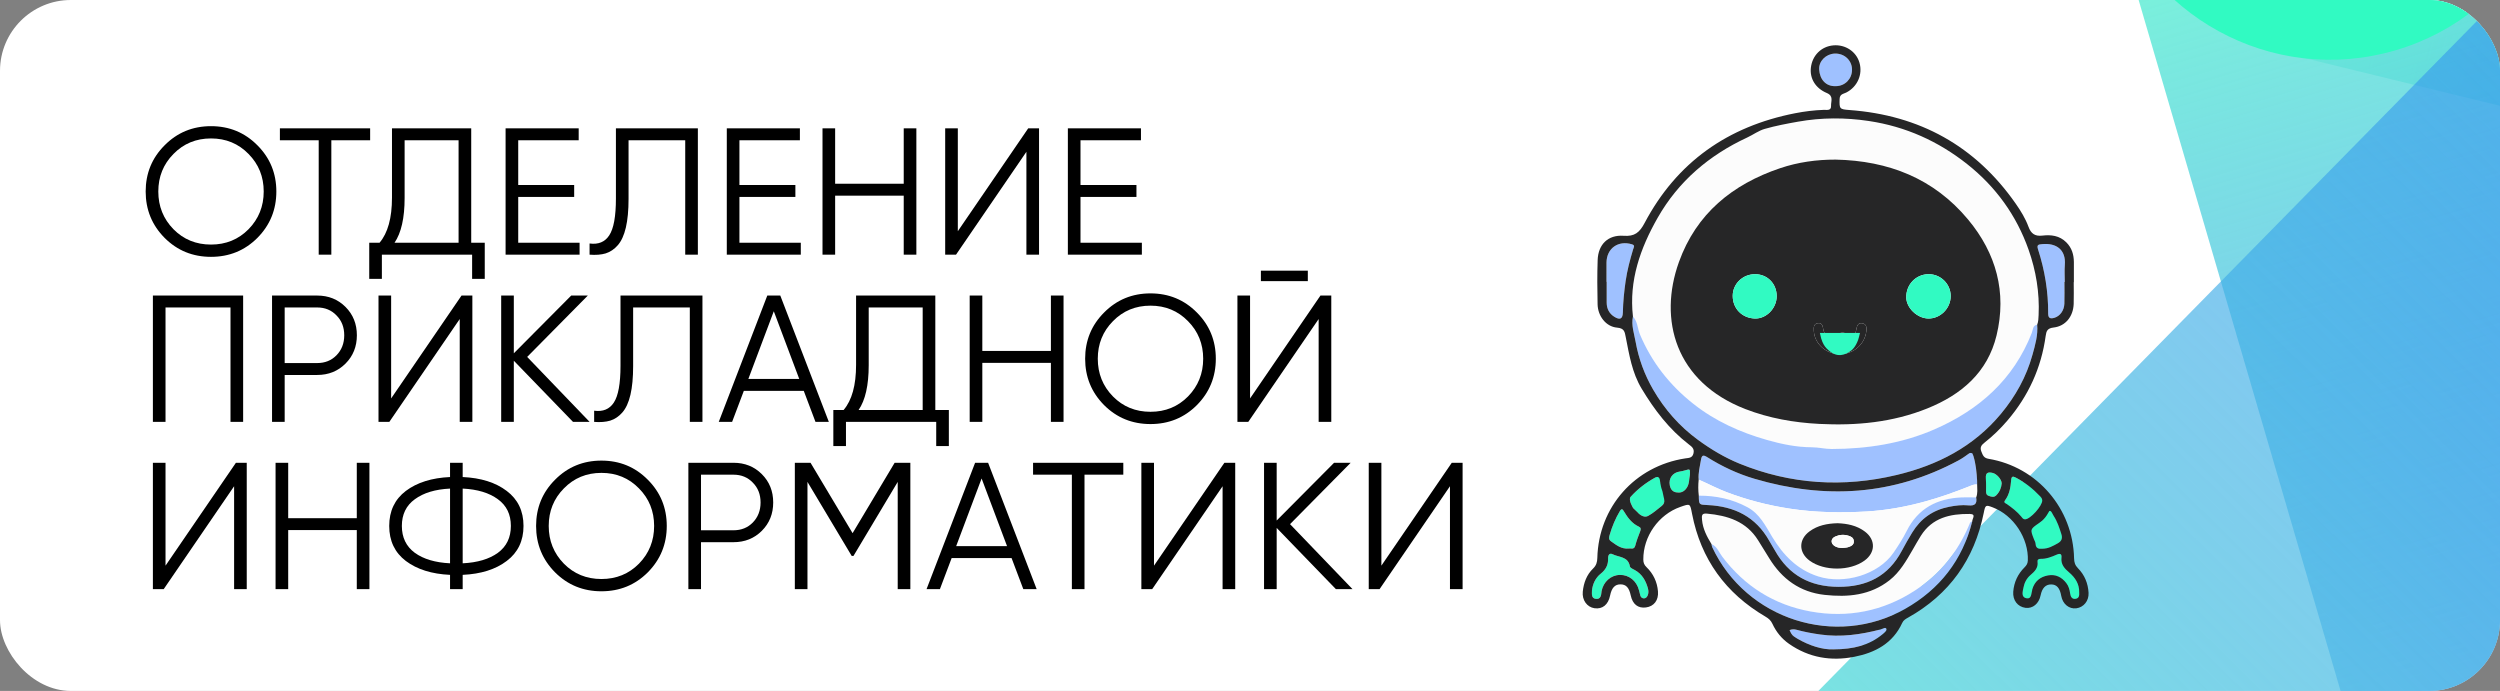 <svg width="1270" height="351" viewBox="0 0 1270 351" fill="none" xmlns="http://www.w3.org/2000/svg">
<rect x="0" y="0" width="1270" height="351" fill="#808080" stroke="none"/>
<g clip-path="url(#clip0_2060_493)">
<rect width="1270" height="351" rx="36" fill="white"/>
<path d="M130.756 120.848C124.338 127.267 116.483 130.476 107.192 130.476C97.9 130.476 90.046 127.267 83.627 120.848C77.209 114.369 74 106.514 74 97.284C74 88.054 77.209 80.23 83.627 73.811C90.046 67.332 97.9 64.092 107.192 64.092C116.483 64.092 124.338 67.332 130.756 73.811C137.174 80.23 140.384 88.054 140.384 97.284C140.384 106.514 137.174 114.369 130.756 120.848ZM88.12 116.447C93.255 121.643 99.612 124.241 107.192 124.241C114.771 124.241 121.129 121.643 126.263 116.447C131.398 111.19 133.965 104.803 133.965 97.284C133.965 89.765 131.398 83.408 126.263 78.212C121.129 72.956 114.771 70.327 107.192 70.327C99.612 70.327 93.255 72.956 88.12 78.212C82.986 83.408 80.418 89.765 80.418 97.284C80.418 104.803 82.986 111.19 88.12 116.447Z" fill="black"/>
<path d="M188.032 65.192V71.244H168.319V129.375H161.901V71.244H142.187V65.192H188.032Z" fill="black"/>
<path d="M239.379 123.324H246.255V141.662H239.837V129.375H193.992V141.662H187.574V123.324H192.8C197.018 118.373 199.127 110.732 199.127 100.401V65.192H239.379V123.324ZM200.41 123.324H232.96V71.244H205.545V100.585C205.545 110.732 203.833 118.311 200.41 123.324Z" fill="black"/>
<path d="M263.257 123.324H294.432V129.375H256.839V65.192H293.974V71.244H263.257V93.983H291.681V100.035H263.257V123.324Z" fill="black"/>
<path d="M299.5 129.375V123.691C303.962 124.302 307.294 122.927 309.494 119.565C311.756 116.141 312.887 109.907 312.887 100.86V65.192H354.514V129.375H348.096V71.244H319.305V101.043C319.305 106.85 318.847 111.71 317.93 115.622C317.013 119.534 315.637 122.529 313.804 124.608C312.031 126.625 309.983 128 307.66 128.734C305.399 129.406 302.679 129.62 299.5 129.375Z" fill="black"/>
<path d="M375.631 123.324H406.806V129.375H369.213V65.192H406.347V71.244H375.631V93.983H404.055V100.035H375.631V123.324Z" fill="black"/>
<path d="M459.094 65.192H465.513V129.375H459.094V99.393H424.252V129.375H417.834V65.192H424.252V93.341H459.094V65.192Z" fill="black"/>
<path d="M521.415 129.375V77.112L485.656 129.375H480.154V65.192H486.573V117.456L522.332 65.192H527.833V129.375H521.415Z" fill="black"/>
<path d="M548.893 123.324H580.068V129.375H542.475V65.192H579.609V71.244H548.893V93.983H577.317V100.035H548.893V123.324Z" fill="black"/>
<path d="M123.513 150.14V214.323H117.094V156.192H84.086V214.323H77.668V150.14H123.513Z" fill="black"/>
<path d="M161.12 150.14C166.866 150.14 171.664 152.066 175.515 155.917C179.366 159.768 181.292 164.566 181.292 170.312C181.292 176.058 179.366 180.857 175.515 184.708C171.664 188.559 166.866 190.484 161.12 190.484H144.616V214.323H138.197V150.14H161.12ZM161.12 184.433C165.093 184.433 168.363 183.118 170.931 180.49C173.559 177.8 174.873 174.408 174.873 170.312C174.873 166.217 173.559 162.855 170.931 160.226C168.363 157.537 165.093 156.192 161.12 156.192H144.616V184.433H161.12Z" fill="black"/>
<path d="M233.541 214.323V162.06L197.781 214.323H192.28V150.14H198.698V202.404L234.457 150.14H239.959V214.323H233.541Z" fill="black"/>
<path d="M299.529 214.323H291.093L261.019 183.241V214.323H254.601V150.14H261.019V179.481L290.176 150.14H298.612L267.804 181.315L299.529 214.323Z" fill="black"/>
<path d="M301.828 214.323V208.639C306.29 209.25 309.622 207.875 311.822 204.513C314.084 201.09 315.215 194.855 315.215 185.808V150.14H356.842V214.323H350.424V156.192H321.633V185.991C321.633 191.798 321.175 196.658 320.258 200.57C319.341 204.482 317.965 207.477 316.132 209.556C314.359 211.573 312.311 212.948 309.988 213.682C307.727 214.354 305.007 214.568 301.828 214.323Z" fill="black"/>
<path d="M414.269 214.323L408.309 198.553H377.868L371.908 214.323H365.123L389.787 150.14H396.389L421.054 214.323H414.269ZM380.16 192.501H406.017L393.088 158.118L380.16 192.501Z" fill="black"/>
<path d="M475.14 208.272H482.017V226.61H475.598V214.323H429.753V226.61H423.335V208.272H428.561C432.779 203.321 434.888 195.68 434.888 185.349V150.14H475.14V208.272ZM436.172 208.272H468.722V156.192H441.306V185.533C441.306 195.68 439.595 203.26 436.172 208.272Z" fill="black"/>
<path d="M533.861 150.14H540.279V214.323H533.861V184.341H499.019V214.323H492.6V150.14H499.019V178.289H533.861V150.14Z" fill="black"/>
<path d="M608.01 205.796C601.591 212.215 593.736 215.424 584.445 215.424C575.154 215.424 567.299 212.215 560.881 205.796C554.463 199.317 551.253 191.462 551.253 182.232C551.253 173.002 554.463 165.178 560.881 158.759C567.299 152.28 575.154 149.04 584.445 149.04C593.736 149.04 601.591 152.28 608.01 158.759C614.428 165.178 617.637 173.002 617.637 182.232C617.637 191.462 614.428 199.317 608.01 205.796ZM565.374 201.395C570.508 206.591 576.865 209.189 584.445 209.189C592.025 209.189 598.382 206.591 603.517 201.395C608.651 196.138 611.219 189.751 611.219 182.232C611.219 174.713 608.651 168.356 603.517 163.16C598.382 157.904 592.025 155.275 584.445 155.275C576.865 155.275 570.508 157.904 565.374 163.16C560.239 168.356 557.672 174.713 557.672 182.232C557.672 189.751 560.239 196.138 565.374 201.395Z" fill="black"/>
<path d="M640.533 142.805V137.487H664.372V142.805H640.533ZM669.874 214.323V162.06L634.115 214.323H628.613V150.14H635.032V202.404L670.791 150.14H676.292V214.323H669.874Z" fill="black"/>
<path d="M118.928 299.272V247.008L83.169 299.272H77.668V235.089H84.086V287.352L119.845 235.089H125.346V299.272H118.928Z" fill="black"/>
<path d="M181.249 235.089H187.667V299.272H181.249V269.289H146.406V299.272H139.988V235.089H146.406V263.237H181.249V235.089Z" fill="black"/>
<path d="M257.414 249.392C263.099 253.671 265.941 259.6 265.941 267.18C265.941 274.76 263.099 280.689 257.414 284.968C251.791 289.247 244.333 291.6 235.042 292.028V299.272H228.624V292.028C219.332 291.6 211.844 289.247 206.16 284.968C200.536 280.689 197.724 274.76 197.724 267.18C197.724 259.6 200.536 253.671 206.16 249.392C211.844 245.113 219.332 242.76 228.624 242.332V235.089H235.042V242.332C244.333 242.76 251.791 245.113 257.414 249.392ZM210.744 253.61C206.343 256.788 204.142 261.312 204.142 267.18C204.142 273.048 206.343 277.602 210.744 280.842C215.145 284.02 221.105 285.793 228.624 286.16V248.2C221.105 248.567 215.145 250.37 210.744 253.61ZM235.042 286.16C242.561 285.793 248.52 284.02 252.921 280.842C257.323 277.602 259.523 273.048 259.523 267.18C259.523 261.312 257.323 256.788 252.921 253.61C248.52 250.37 242.561 248.567 235.042 248.2V286.16Z" fill="black"/>
<path d="M329.089 290.744C322.671 297.163 314.816 300.372 305.525 300.372C296.234 300.372 288.379 297.163 281.961 290.744C275.542 284.265 272.333 276.41 272.333 267.18C272.333 257.95 275.542 250.126 281.961 243.707C288.379 237.228 296.234 233.988 305.525 233.988C314.816 233.988 322.671 237.228 329.089 243.707C335.508 250.126 338.717 257.95 338.717 267.18C338.717 276.41 335.508 284.265 329.089 290.744ZM286.454 286.343C291.588 291.539 297.945 294.137 305.525 294.137C313.105 294.137 319.462 291.539 324.597 286.343C329.731 281.086 332.298 274.699 332.298 267.18C332.298 259.661 329.731 253.304 324.597 248.109C319.462 242.852 313.105 240.223 305.525 240.223C297.945 240.223 291.588 242.852 286.454 248.109C281.319 253.304 278.752 259.661 278.752 267.18C278.752 274.699 281.319 281.086 286.454 286.343Z" fill="black"/>
<path d="M372.616 235.089C378.361 235.089 383.16 237.014 387.011 240.865C390.862 244.716 392.787 249.514 392.787 255.26C392.787 261.006 390.862 265.805 387.011 269.656C383.16 273.507 378.361 275.432 372.616 275.432H356.111V299.272H349.693V235.089H372.616ZM372.616 269.381C376.589 269.381 379.859 268.066 382.426 265.438C385.055 262.748 386.369 259.356 386.369 255.26C386.369 251.165 385.055 247.803 382.426 245.174C379.859 242.485 376.589 241.14 372.616 241.14H356.111V269.381H372.616Z" fill="black"/>
<path d="M462.457 235.089V299.272H456.039V244.808L433.575 282.401H432.658L410.194 244.808V299.272H403.776V235.089H411.753L433.117 270.848L454.48 235.089H462.457Z" fill="black"/>
<path d="M519.837 299.272L513.878 283.501H483.436L477.477 299.272H470.692L495.356 235.089H501.958L526.622 299.272H519.837ZM485.729 277.449H511.585L498.657 243.066L485.729 277.449Z" fill="black"/>
<path d="M570.641 235.089V241.14H550.927V299.272H544.509V241.14H524.796V235.089H570.641Z" fill="black"/>
<path d="M621.074 299.272V247.008L585.315 299.272H579.813V235.089H586.232V287.352L621.991 235.089H627.492V299.272H621.074Z" fill="black"/>
<path d="M687.062 299.272H678.627L648.552 268.189V299.272H642.134V235.089H648.552V264.429L677.71 235.089H686.145L655.337 266.263L687.062 299.272Z" fill="black"/>
<path d="M736.582 299.272V247.008L700.823 299.272H695.321V235.089H701.74V287.352L737.499 235.089H743V299.272H736.582Z" fill="black"/>
<rect x="1956.12" y="221.183" width="942.868" height="235.89" rx="117.945" transform="rotate(-166.286 1956.12 221.183)" fill="url(#paint0_linear_2060_493)"/>
<circle cx="1182.68" cy="-88.966" r="117.945" transform="rotate(-166.286 1182.68 -88.966)" fill="white"/>
<rect x="1301.9" y="737.281" width="942.868" height="235.89" rx="117.945" transform="rotate(-106.291 1301.9 737.281)" fill="url(#paint1_linear_2060_493)"/>
<circle cx="1183.7" cy="-87.606" r="117.945" transform="rotate(-106.291 1183.7 -87.606)" fill="#31FAC2"/>
<rect x="1234.48" y="668.043" width="1087.22" height="235.89" rx="117.945" transform="rotate(-71.945 1234.48 668.043)" fill="url(#paint2_linear_2060_493)"/>
<rect x="697.118" y="581.541" width="1361.64" height="235.89" rx="117.945" transform="rotate(-45.492 697.118 581.541)" fill="url(#paint3_linear_2060_493)"/>
<path d="M1037.28 278.768C1035.85 278.883 1034.18 278.75 1034.06 276.196C1034.02 275.423 1033.54 274.668 1033.25 273.912C1031.26 268.815 1031.29 268.857 1035.95 265.635C1037.07 264.863 1038.36 264.17 1038.44 262.361C1038.5 260.928 1040.03 259.511 1041.14 259.258C1042.44 258.959 1042.64 261.139 1043.25 262.063C1045.14 264.901 1046.16 268.137 1047.19 271.355C1047.85 273.438 1047.33 274.931 1045.29 276.048C1042.89 277.352 1040.6 278.785 1037.28 278.768Z" fill="#31FAC2"/>
<path d="M862.938 243.667C862.629 240.221 863.553 236.922 864.108 233.574C864.473 231.364 865.144 230.886 867.228 232.2C874.739 236.946 882.77 240.706 891.278 243.214C927.028 253.757 961.71 251.761 994.926 233.894C996.827 232.871 998.601 231.596 1000.35 230.321C1001.06 229.801 1001.31 229.091 1002.59 229.636C1004.73 230.539 1002.24 230.827 1002.5 231.666C1003.75 235.696 1004.13 239.908 1004.38 244.12C1004.42 244.795 1004.39 245.469 1004.4 246.147C1002.82 245.908 1001.44 246.65 1000.09 247.187C992.769 250.093 985.392 252.71 977.765 254.8C968.047 257.46 958.172 259.258 948.219 259.831C935.21 260.579 922.131 260.379 909.157 258.387C898.14 256.694 887.428 253.943 877.008 249.97C872.188 248.132 867.663 245.687 862.938 243.667Z" fill="#9FC1FF"/>
<path d="M829.539 160.788C827.449 142.516 833.281 126.107 842.07 110.666C852.648 92.082 868.268 78.809 887.618 69.84C890.611 68.453 893.369 66.369 896.482 65.481C902.054 63.893 907.784 62.811 913.499 61.799C925.416 59.688 937.346 59.67 949.351 61.469C968.083 64.279 984.703 71.766 999.445 83.475C1013.88 94.938 1024.33 109.388 1030.49 126.778C1034.29 137.521 1036.15 148.654 1035.61 160.107C1035.53 161.74 1035.51 163.388 1034.88 164.944C1032.55 165.355 1032.73 167.628 1032.17 169.069C1022.91 192.789 1005.35 208.272 982.613 218.154C966.112 225.328 948.543 228.029 930.552 228.093C927.116 228.103 923.828 227.214 920.406 227.211C912.618 227.204 904.962 225.591 897.581 223.487C884.084 219.64 871.384 213.991 860.184 205.12C848.159 195.596 839.095 184.07 833.115 169.936C831.837 166.908 831.953 163.339 829.539 160.788ZM932.512 81.079C922.858 81.054 913.429 82.365 904.313 85.439C880.051 93.624 861.73 108.527 852.894 133.115C842.404 162.302 850.997 194.026 886.687 207.818C898.779 212.491 911.318 214.68 924.165 215.344C942.999 216.317 961.513 214.578 979.153 207.453C996.43 200.476 1009.71 189.171 1014.25 170.379C1019.54 148.496 1014.06 128.678 999.817 111.555C982.406 90.614 959.286 81.63 932.512 81.079Z" fill="#FCFCFC"/>
<path d="M829.539 160.789C831.952 163.339 831.836 166.909 833.115 169.933C839.094 184.067 848.158 195.593 860.184 205.117C871.384 213.988 884.083 219.637 897.581 223.484C904.962 225.588 912.617 227.201 920.406 227.208C923.828 227.212 927.116 228.1 930.552 228.09C948.542 228.027 966.112 225.325 982.613 218.151C1005.35 208.269 1022.91 192.786 1032.17 169.066C1032.73 167.625 1032.55 165.352 1034.88 164.941C1035.35 170.211 1033.89 175.2 1032.51 180.171C1029.41 191.367 1023.9 201.278 1016.48 210.208C1002.56 226.959 984.232 236.342 963.526 241.282C936.419 247.749 909.705 246.126 883.75 235.559C876.154 232.467 869.163 228.287 862.53 223.424C853.112 216.525 845.604 207.939 839.797 197.93C835.416 190.376 832.405 182.194 830.863 173.545C830.115 169.329 828.597 165.184 829.539 160.789Z" fill="#9FC1FF"/>
<path d="M869.434 276.396C867.101 272.581 865.042 268.713 864.628 264.086C864.431 261.905 864.456 260.675 867.083 260.918C877.633 261.891 887.126 264.852 893.14 274.506C895.013 277.51 896.885 280.514 898.73 283.532C905.222 294.148 914.377 300.83 926.923 302.207C938.72 303.5 950.095 302.464 959.886 294.763C965.149 290.625 968.37 284.902 971.655 279.242C973.022 276.888 974.332 274.499 975.783 272.202C981.58 263.011 990.644 260.981 1000.6 261.093C1004.16 261.132 1001.82 263.493 1001.9 264.887C1000.89 264.982 1000.73 265.748 1000.4 266.539C994.575 280.451 985.413 291.78 972.839 299.969C956.665 310.505 938.663 314.068 919.745 310.635C901.294 307.287 886.255 297.841 874.865 282.72C873.214 280.528 872.276 277.598 869.434 276.396Z" fill="#FCFCFC"/>
<path d="M862.938 243.668C867.663 245.688 872.188 248.133 877.004 249.97C887.424 253.94 898.136 256.694 909.153 258.388C922.127 260.38 935.203 260.58 948.216 259.832C958.165 259.259 968.04 257.464 977.761 254.801C985.388 252.714 992.766 250.093 1000.08 247.188C1001.44 246.65 1002.82 245.909 1004.39 246.148C1004.43 248.344 1004.75 250.564 1003.9 252.693C1001.45 252.682 998.984 252.566 996.535 252.675C984.102 253.227 974.374 258.184 968.595 269.735C966.674 273.579 964.309 277.26 961.906 280.759C954.227 291.956 936.815 297.004 923.726 292.844C912.958 289.419 905.907 282.031 900.261 272.711C896.85 267.079 893.934 261.009 887.649 257.636C879.906 253.483 871.668 251.78 862.984 251.79C862.65 249.085 862.65 246.376 862.938 243.668ZM933.467 265.793C928.205 265.937 923.437 266.879 919.313 269.876C913.576 274.046 913.625 280.717 919.369 284.873C926.715 290.189 939.766 290.153 947.151 284.796C952.769 280.721 952.909 274.235 947.418 270.069C943.22 266.89 938.312 265.983 933.467 265.793Z" fill="#FCFCFC"/>
<path d="M869.434 276.395C872.273 277.6 873.214 280.53 874.858 282.711C886.251 297.832 901.291 307.279 919.738 310.627C938.66 314.059 956.658 310.497 972.832 299.961C985.409 291.772 994.572 280.442 1000.39 266.53C1000.72 265.739 1000.88 264.974 1001.9 264.879C996.946 284.556 985.381 299.328 967.91 309.257C932.516 329.373 887.063 314.74 869.785 277.944C869.571 277.477 869.55 276.915 869.434 276.395Z" fill="#9FC1FF"/>
<path d="M862.984 251.79C871.669 251.779 879.907 253.48 887.65 257.636C893.935 261.008 896.851 267.079 900.262 272.711C905.908 282.031 912.955 289.419 923.726 292.844C936.816 297.007 954.224 291.959 961.907 280.759C964.307 277.26 966.671 273.578 968.596 269.735C974.375 258.184 984.103 253.227 996.536 252.675C998.988 252.566 1001.45 252.682 1003.9 252.693C1004.45 255.848 1003.32 257.067 999.975 256.733C996.736 256.41 993.476 256.796 990.223 257.439C981.967 259.066 975.728 263.436 971.393 270.568C969.555 273.592 967.788 276.666 966.137 279.793C959.293 292.742 948.371 298.156 933.971 298.114C919.549 298.068 908.764 292.282 901.689 279.674C900.758 278.012 899.718 276.41 898.787 274.748C891.94 262.512 881.063 257.186 867.492 256.575C863.058 256.378 863.055 256.483 862.984 251.79Z" fill="#9FC1FF"/>
<path d="M1048.73 143.223C1048.73 146.908 1048.82 150.593 1048.7 154.275C1048.59 157.732 1046.45 160.623 1043.62 161.449C1041.73 161.997 1040.45 161.783 1040.47 159.292C1040.55 148.166 1038.74 137.314 1035.34 126.739C1034.56 124.315 1035.45 124.199 1037.52 124.009C1044.57 123.37 1049.59 126.827 1048.93 134.626C1048.7 137.472 1048.9 140.356 1048.9 143.223C1048.84 143.223 1048.78 143.223 1048.73 143.223Z" fill="#9FC1FF"/>
<path d="M816.095 143.17C816.095 139.899 816.06 136.632 816.102 133.362C816.197 126.149 822.057 121.986 829.03 124.101C830.805 124.638 829.909 125.717 829.635 126.63C828.033 131.963 826.61 137.328 825.812 142.861C825.054 148.12 824.53 153.386 824.418 158.695C824.347 161.976 822.977 162.728 820.121 160.954C817.49 159.32 816.229 156.864 816.197 153.794C816.162 150.253 816.19 146.711 816.19 143.17C816.158 143.17 816.127 143.17 816.095 143.17Z" fill="#9FC1FF"/>
<path d="M931.3 329.879C925.886 330.104 919.218 328.045 912.979 324.392C912.392 324.047 911.823 323.671 911.268 323.282C910.147 322.495 909.645 321.279 909.1 320.095C910.256 319.607 911.496 319.61 912.635 319.926C916.576 321.019 920.567 321.75 924.618 322.326C935.069 323.816 945.24 322.386 955.326 319.754C956.345 319.487 957.813 318.426 958.274 319.407C958.688 320.292 957.311 321.409 956.334 322.217C949.6 327.768 941.741 329.837 931.3 329.879Z" fill="#9FC1FF"/>
<path d="M1056.23 300.97C1056.32 302.41 1056.23 303.861 1054.51 304.181C1052.5 304.553 1051.85 303 1051.63 301.497C1051.34 299.572 1050.89 297.776 1049.69 296.217C1047.34 293.178 1044.28 291.621 1040.46 292.292C1036.41 293.002 1033.55 295.317 1032.39 299.421C1032.36 299.551 1032.37 299.695 1032.33 299.825C1031.84 301.549 1032.03 304.409 1029.49 303.924C1026.52 303.359 1027.56 300.432 1027.91 298.458C1028.36 296.037 1029.53 293.792 1031.44 292.152C1033.56 290.325 1035.5 288.526 1035.06 285.35C1034.92 284.37 1035.57 283.861 1036.55 283.889C1039.49 283.98 1042.15 282.905 1044.75 281.771C1046.49 281.019 1047.48 281.286 1047.24 283.292C1046.83 286.724 1048.8 288.811 1051.11 290.785C1054.25 293.462 1056.35 296.67 1056.23 300.97Z" fill="#31FAC2"/>
<path d="M808.713 299.984C809.079 296.734 810.435 293.597 813.21 291.394C815.768 289.364 817.015 286.936 816.906 283.736C816.85 282.099 817.524 280.704 819.221 281.561C822.39 283.159 827.112 282.636 827.979 287.72C828.12 288.535 829.529 289.072 830.505 289.606C834.194 291.637 836.102 295.055 837.163 298.986C837.482 300.167 837.514 301.442 836.959 302.594C836.6 303.339 836.014 303.996 835.1 303.975C834.212 303.957 833.562 303.427 833.291 302.577C833.007 301.67 832.817 300.732 832.585 299.808C831.387 295.069 827.484 291.953 822.868 292.055C818.297 292.153 814.489 295.554 813.586 300.346C813.561 300.479 813.558 300.616 813.547 300.753C813.393 302.633 813.02 304.565 810.582 304.2C808.404 303.876 808.682 301.906 808.713 299.984Z" fill="#31FAC2"/>
<path d="M1028.77 263.829C1027.79 263.872 1027.34 263.102 1026.84 262.498C1024.75 259.947 1022.16 257.966 1019.49 256.083C1018.79 255.595 1017.59 255.468 1018.63 254.052C1020.8 251.098 1021.39 247.56 1021.65 244.026C1021.81 241.918 1022.45 241.795 1024.13 242.684C1028.76 245.122 1032.78 248.319 1036.36 252.103C1036.91 252.689 1037.43 253.308 1037.45 254.217C1037.52 256.996 1031.41 263.773 1028.77 263.829Z" fill="#31FAC2"/>
<path d="M843.278 244.364C843.577 245.382 844.752 246.611 844.752 246.611L845.982 251.354C845.982 251.354 846.479 255.166 844.146 257.014C841.922 258.778 839.822 260.661 837.289 262.056C834.552 263.563 831.84 260.204 831.84 260.204L829.648 258.1C829.648 258.1 827.013 253.891 828.365 252.391C831.952 248.418 836.14 245.2 840.844 242.603C843.205 241.304 843.331 242.575 843.278 244.364Z" fill="#31FAC2"/>
<path d="M932.642 43.764C927.527 43.993 924.489 40.381 924.144 35.368C923.846 31.054 927.619 27.375 932.066 27.221C936.957 27.049 940.839 30.678 940.828 35.407C940.814 40.09 937.29 43.694 932.642 43.764Z" fill="#9FC1FF"/>
<path d="M827.477 278.662C823.514 279.003 821.002 276.793 818.336 274.935C817.015 274.015 817.419 272.722 817.749 271.601C818.979 267.428 820.623 263.426 822.875 259.674C823.816 258.104 824.297 258.669 824.976 259.804C826.876 262.983 829.033 265.924 832.546 267.543C833.597 268.028 833.692 268.745 833.245 269.855C832.283 272.244 831.38 274.675 830.734 277.159C830.133 279.449 828.383 278.388 827.477 278.662Z" fill="#31FAC2"/>
<path d="M858.49 241.155C857.949 243.365 858.388 246.084 856.418 248.424C854.942 250.173 853.333 250.426 851.475 250.107C849.584 249.783 848.615 248.431 848.246 246.523C847.564 242.992 849.725 240.003 853.365 239.532C854.289 239.413 855.205 239.181 856.098 238.917C858.582 238.186 858.578 238.169 858.49 241.155Z" fill="#31FAC2"/>
<path d="M1016.86 245.595C1016.66 247.798 1015.82 249.857 1014.12 251.581C1012.94 252.79 1011.78 252.39 1010.41 251.947C1009.06 251.504 1008.91 250.658 1008.92 249.484C1008.94 247.317 1008.99 245.142 1008.82 242.985C1008.59 240.094 1009.92 239.651 1012.38 240.276C1014.3 240.758 1016.86 243.522 1016.86 245.595Z" fill="#31FAC2"/>
<path d="M932.513 81.08C959.283 81.631 982.403 90.611 999.817 111.556C1014.06 128.682 1019.54 148.496 1014.25 170.38C1009.71 189.175 996.43 200.477 979.153 207.454C961.513 214.578 942.999 216.317 924.165 215.344C911.318 214.68 898.78 212.495 886.687 207.819C850.997 194.023 842.404 162.303 852.895 133.116C861.734 108.528 880.055 93.625 904.313 85.439C913.429 82.365 922.859 81.055 932.513 81.08ZM979.704 139.292C973.219 139.334 968.185 144.66 968.382 151.261C968.54 156.535 974.003 161.695 979.539 161.801C985.698 161.917 990.978 156.615 990.953 150.344C990.925 144.242 985.849 139.25 979.704 139.292ZM902.56 150.485C902.584 144.109 897.81 139.267 891.528 139.292C885.258 139.317 880.223 144.221 880.22 150.302C880.216 156.756 884.98 161.618 891.497 161.808C897.293 161.976 902.539 156.612 902.56 150.485ZM934.659 179.928C941.605 179.9 947.345 174.901 948.104 168.195C948.297 166.498 948.269 164.734 946.189 164.263C943.997 163.765 943.354 165.43 943.063 167.116C942.848 168.335 942.613 169.484 941.917 170.548C940.912 172.08 940.133 173.232 938.857 170.668C937.916 168.771 935.924 168.792 934.223 169.277C932.969 169.635 931.806 170.503 930.756 171.332C929.302 172.481 928.297 172.238 927.559 170.629C927.053 169.526 926.396 168.423 926.217 167.26C925.943 165.472 925.546 163.817 923.361 164.2C921.26 164.569 921.33 166.47 921.422 168.114C921.783 174.666 927.735 179.957 934.659 179.928Z" fill="#262627"/>
<path d="M934.659 179.928C941.605 179.9 947.345 174.901 948.104 168.195C948.297 166.498 948.269 164.734 946.189 164.263C943.997 163.765 943.354 165.43 943.063 167.116C942.848 168.335 942.613 169.484 941.917 170.548C940.912 172.08 940.133 173.232 938.857 170.668C937.916 168.771 935.924 168.792 934.223 169.277C932.969 169.635 931.806 170.503 930.756 171.332C929.302 172.481 928.297 172.238 927.559 170.629C927.053 169.526 926.396 168.423 926.217 167.26C925.943 165.472 925.546 163.817 923.361 164.2C921.26 164.569 921.33 166.47 921.422 168.114C921.783 174.666 927.735 179.957 934.659 179.928Z" fill="#262627"/>
<path d="M933.468 265.794C938.313 265.984 943.22 266.89 947.419 270.073C952.91 274.24 952.769 280.725 947.152 284.8C939.767 290.158 926.716 290.193 919.37 284.877C913.626 280.721 913.577 274.05 919.314 269.88C923.438 266.88 928.202 265.938 933.468 265.794ZM935.903 278.378C936.971 278.227 938.098 278.237 939.096 277.883C940.505 277.38 941.931 276.706 941.72 274.752C941.545 273.108 940.336 272.571 938.991 272.149C936.675 271.426 934.378 271.615 932.235 272.602C929.951 273.653 929.877 276.021 931.975 277.377C933.159 278.136 934.497 278.339 935.903 278.378Z" fill="#262627"/>
<path d="M979.704 139.292C985.848 139.25 990.928 144.242 990.953 150.344C990.978 156.619 985.697 161.92 979.539 161.801C974.002 161.695 968.539 156.535 968.381 151.261C968.181 144.66 973.219 139.334 979.704 139.292Z" fill="#31FAC2"/>
<path d="M902.559 150.485C902.538 156.612 897.293 161.98 891.496 161.808C884.98 161.614 880.212 156.756 880.219 150.302C880.223 144.221 885.261 139.316 891.528 139.292C897.81 139.264 902.58 144.108 902.559 150.485Z" fill="#31FAC2"/>
<path d="M924.5 169.147C931.333 169.147 938.005 169.147 944.877 169.147C944.506 170.555 944.267 171.747 943.947 172.62C942.654 176.154 941.092 177.71 939.485 178.746C935.584 181.265 931.71 181.041 927.899 176.995C926.892 175.925 925.928 174.487 925.165 171.949C924.944 171.212 924.774 170.309 924.5 169.147Z" fill="#31FAC2"/>
<path d="M935.903 278.377C934.498 278.338 933.159 278.134 931.975 277.372C929.878 276.019 929.952 273.652 932.235 272.598C934.378 271.61 936.679 271.424 938.991 272.144C940.336 272.566 941.545 273.103 941.721 274.748C941.928 276.701 940.502 277.375 939.096 277.878C938.099 278.236 936.971 278.222 935.903 278.377Z" fill="#FCFCFC"/>
<path d="M1053.45 143.347C1053.45 147.035 1053.56 150.724 1053.43 154.41C1053.2 160.737 1049.31 165.69 1043.23 166.382C1040.06 166.741 1039.54 168.174 1039.2 170.661C1036.98 186.895 1030.41 201.183 1019.78 213.62C1016.23 217.776 1012.32 221.573 1008.02 224.95C1006.47 226.162 1005.71 227.342 1006.55 229.432C1007.28 231.263 1007.74 232.668 1010.18 233.075C1034.91 237.207 1053.1 258.373 1053.63 283.643C1053.67 285.649 1054.12 287.164 1055.62 288.678C1058.98 292.085 1060.73 296.357 1060.99 301.16C1061.21 305.217 1058.53 308.53 1054.76 309.022C1051.09 309.5 1047.83 306.812 1047.11 302.723C1046.42 298.736 1044.82 296.912 1042.03 296.891C1039.17 296.87 1037.4 298.69 1036.63 302.435C1035.76 306.679 1032.63 309.261 1028.95 308.78C1024.95 308.253 1022.39 304.915 1022.73 300.566C1023.11 295.757 1025.05 291.618 1028.45 288.228C1029.47 287.206 1030.07 286.289 1030.14 284.768C1030.59 273.48 1022.93 261.774 1012.34 257.759C1008.69 256.371 1008.56 256.487 1007.73 260.611C1002.97 284.153 990.303 301.978 969.277 313.754C968.097 314.415 966.962 315.037 966.33 316.421C961.566 326.837 952.576 331.566 942.03 333.646C930.19 335.982 918.987 334.138 908.869 327.101C905.057 324.448 902.289 320.984 900.367 316.846C899.577 315.149 898.453 314.187 896.819 313.227C876.657 301.399 864.049 284.079 859.569 261.05C858.54 255.749 858.73 255.714 853.566 257.53C842.513 261.419 834.739 272.524 834.802 284.223C834.809 285.815 835.216 286.946 836.432 288.119C839.878 291.446 841.846 295.606 842.25 300.408C842.629 304.926 840.237 308.046 836.123 308.587C832.107 309.114 829.36 306.942 828.415 302.488C827.565 298.483 826.04 296.849 823.152 296.853C820.356 296.856 818.712 298.655 817.918 302.586C816.983 307.195 814.029 309.581 809.985 308.98C806.18 308.418 803.598 304.831 804.052 300.517C804.519 296.066 806.026 291.97 809.29 288.815C810.909 287.251 811.383 285.618 811.44 283.45C812.093 257.534 830.512 236.764 856.176 232.854C857.855 232.598 859.703 232.745 860.283 230.332C860.866 227.908 859.439 226.917 857.876 225.712C847.895 218.018 840.465 208.255 833.987 197.498C829.044 189.291 827.667 180.256 825.872 171.23C825.362 168.666 825.232 166.751 821.484 166.438C815.838 165.968 811.71 160.564 811.573 154.596C811.401 147.088 811.352 139.567 811.612 132.066C811.889 124.119 816.945 119.208 824.804 119.777C830.351 120.181 832.845 118.214 835.466 113.26C851.809 82.376 877.729 64.231 911.866 57.535C916.7 56.587 921.559 55.982 926.484 55.81C927.931 55.761 930.299 56.372 930.173 53.825C930.06 51.556 931.648 48.777 928.023 47.252C922.191 44.8 919.317 39.843 919.921 34.429C920.621 28.144 925.24 23.56 931.385 23.047C937.459 22.541 942.961 26.194 944.601 31.826C946.351 37.823 943.561 44.122 937.898 47.006C936.44 47.747 934.596 47.74 934.522 50.33C934.378 55.276 934.466 55.522 939.497 55.891C975.106 58.512 1003.46 74.078 1023.99 103.466C1026.56 107.147 1028.94 111.005 1030.49 115.249C1031.74 118.642 1033.72 120.139 1037.53 119.686C1041.92 119.162 1046.22 119.661 1049.67 123.097C1052.49 125.904 1053.49 129.305 1053.53 133.116C1053.55 136.531 1053.53 139.946 1053.53 143.357C1053.5 143.347 1053.48 143.347 1053.45 143.347ZM862.984 251.79C863.054 256.483 863.062 256.374 867.485 256.575C881.056 257.186 891.932 262.512 898.779 274.748C899.71 276.41 900.75 278.012 901.681 279.674C908.757 292.282 919.542 298.068 933.963 298.114C948.364 298.16 959.286 292.746 966.13 279.793C967.784 276.666 969.548 273.592 971.385 270.568C975.72 263.432 981.96 259.066 990.216 257.439C993.469 256.8 996.729 256.413 999.968 256.733C1003.31 257.063 1004.44 255.844 1003.9 252.693C1004.75 250.564 1004.42 248.344 1004.39 246.148C1004.38 245.473 1004.41 244.795 1004.37 244.121C1004.12 239.908 1003.74 235.696 1002.49 231.667C1002.23 230.824 1001.96 230.321 1001.96 230.321C1001.96 230.321 1001.05 229.801 1000.34 230.321C998.594 231.596 996.817 232.872 994.916 233.894C961.703 251.758 927.018 253.757 891.268 243.214C882.76 240.706 874.732 236.943 867.218 232.201C865.134 230.887 864.463 231.365 864.098 233.574C863.546 236.922 862.619 240.221 862.928 243.668C862.65 246.376 862.65 249.085 862.984 251.79ZM869.434 276.396C869.55 276.916 869.571 277.478 869.793 277.949C887.07 314.749 932.523 329.377 967.918 309.261C985.385 299.333 996.954 284.56 1001.9 264.883C1001.82 263.489 1004.16 261.128 1000.6 261.089C990.644 260.977 981.58 263.007 975.784 272.198C974.333 274.499 973.022 276.884 971.656 279.238C968.371 284.898 965.149 290.62 959.887 294.759C950.096 302.46 938.724 303.496 926.923 302.203C914.378 300.826 905.223 294.144 898.73 283.527C896.882 280.51 895.01 277.506 893.141 274.502C887.126 264.848 877.634 261.887 867.084 260.913C864.456 260.671 864.432 261.901 864.628 264.082C865.046 268.709 867.102 272.581 869.434 276.396ZM829.539 160.789C828.598 165.184 830.115 169.33 830.867 173.546C832.409 182.195 835.42 190.377 839.801 197.93C845.608 207.939 853.116 216.525 862.535 223.425C869.167 228.284 876.158 232.464 883.754 235.559C909.709 246.127 936.423 247.753 963.53 241.282C984.236 236.339 1002.56 226.959 1016.49 210.208C1023.91 201.282 1029.42 191.368 1032.51 180.171C1033.89 175.2 1035.35 170.215 1034.89 164.942C1035.51 163.386 1035.53 161.738 1035.61 160.104C1036.15 148.651 1034.29 137.522 1030.49 126.775C1024.33 109.389 1013.88 94.936 999.448 83.472C984.707 71.763 968.086 64.277 949.354 61.466C937.35 59.664 925.42 59.685 913.503 61.796C907.787 62.808 902.057 63.887 896.485 65.478C893.369 66.367 890.611 68.45 887.622 69.838C868.271 78.807 852.649 92.08 842.074 110.664C833.281 126.108 827.449 142.518 829.539 160.789ZM1048.73 143.224C1048.78 143.224 1048.84 143.224 1048.9 143.224C1048.9 140.357 1048.7 137.473 1048.93 134.627C1049.59 126.828 1044.57 123.371 1037.52 124.01C1035.45 124.197 1034.56 124.316 1035.34 126.74C1038.75 137.311 1040.55 148.167 1040.47 159.293C1040.45 161.787 1041.73 162.001 1043.62 161.45C1046.45 160.624 1048.59 157.733 1048.7 154.276C1048.82 150.598 1048.73 146.909 1048.73 143.224ZM816.095 143.171C816.126 143.171 816.158 143.171 816.189 143.171C816.189 146.712 816.165 150.253 816.196 153.795C816.225 156.865 817.489 159.321 820.121 160.954C822.98 162.729 824.35 161.977 824.417 158.696C824.53 153.387 825.053 148.121 825.812 142.862C826.609 137.329 828.036 131.964 829.634 126.631C829.908 125.718 830.804 124.639 829.03 124.102C822.056 121.987 816.193 126.153 816.102 133.362C816.059 136.63 816.095 139.9 816.095 143.171ZM931.3 329.88C941.742 329.841 949.6 327.768 956.335 322.214C957.312 321.41 958.689 320.289 958.274 319.404C957.818 318.423 956.346 319.488 955.327 319.751C945.241 322.383 935.07 323.812 924.619 322.323C920.568 321.747 916.577 321.016 912.635 319.923C911.497 319.607 910.257 319.604 909.101 320.092C909.649 321.273 910.148 322.492 911.269 323.278C911.824 323.668 912.393 324.048 912.98 324.389C919.219 328.046 925.887 330.101 931.3 329.88ZM1056.23 300.97C1056.35 296.674 1054.25 293.466 1051.12 290.789C1048.8 288.815 1046.83 286.728 1047.24 283.296C1047.48 281.286 1046.49 281.019 1044.76 281.774C1042.15 282.906 1039.49 283.981 1036.56 283.893C1035.57 283.861 1034.92 284.374 1035.06 285.354C1035.5 288.53 1033.56 290.329 1031.44 292.156C1029.54 293.8 1028.36 296.045 1027.92 298.462C1027.56 300.436 1026.53 303.363 1029.49 303.928C1032.03 304.413 1031.84 301.553 1032.34 299.828C1032.38 299.698 1032.36 299.554 1032.39 299.424C1033.56 295.321 1036.41 293.006 1040.46 292.296C1044.29 291.625 1047.35 293.182 1049.69 296.22C1050.9 297.78 1051.35 299.575 1051.63 301.501C1051.85 303.004 1052.5 304.557 1054.51 304.185C1056.23 303.858 1056.32 302.411 1056.23 300.97ZM808.713 299.983C808.682 301.905 808.404 303.876 810.589 304.202C813.028 304.568 813.4 302.635 813.555 300.756C813.565 300.619 813.569 300.482 813.593 300.348C814.493 295.56 818.304 292.156 822.875 292.057C827.491 291.959 831.394 295.072 832.592 299.811C832.824 300.735 833.014 301.673 833.298 302.579C833.565 303.429 834.219 303.96 835.108 303.977C836.021 303.995 836.608 303.341 836.966 302.597C837.521 301.444 837.486 300.169 837.17 298.989C836.109 295.058 834.201 291.636 830.512 289.609C829.536 289.071 828.127 288.537 827.986 287.722C827.119 282.642 822.394 283.162 819.228 281.564C817.531 280.706 816.857 282.101 816.913 283.738C817.022 286.939 815.771 289.366 813.217 291.397C810.435 293.6 809.079 296.733 808.713 299.983ZM1028.77 263.826C1031.41 263.773 1037.52 256.996 1037.46 254.217C1037.44 253.308 1036.92 252.686 1036.36 252.103C1032.78 248.319 1028.77 245.122 1024.14 242.684C1022.45 241.795 1021.81 241.918 1021.66 244.026C1021.39 247.56 1020.81 251.098 1018.64 254.052C1017.6 255.468 1018.8 255.591 1019.49 256.083C1022.17 257.966 1024.75 259.947 1026.85 262.498C1027.34 263.102 1027.79 263.872 1028.77 263.826ZM843.279 244.363C843.279 244.363 843.205 241.303 840.845 242.603C836.14 245.196 831.953 248.414 828.366 252.391C827.013 253.891 829.648 258.099 829.648 258.099L831.84 260.204C831.84 260.204 834.552 263.562 837.289 262.055C839.822 260.661 841.92 258.774 844.147 257.014C846.48 255.166 845.113 253.121 844.752 250.651C844.557 249.311 844.113 248.634 843.813 247.313C843.554 246.171 843.279 244.363 843.279 244.363ZM932.643 43.764C937.29 43.693 940.814 40.092 940.825 35.406C940.835 30.677 936.953 27.052 932.063 27.22C927.615 27.375 923.842 31.053 924.141 35.367C924.489 40.377 927.524 43.992 932.643 43.764ZM827.477 278.662C828.383 278.388 830.133 279.449 830.73 277.158C831.377 274.671 832.283 272.24 833.242 269.854C833.688 268.744 833.593 268.028 832.543 267.543C829.03 265.923 826.876 262.983 824.972 259.803C824.294 258.669 823.816 258.099 822.871 259.673C820.619 263.425 818.975 267.427 817.746 271.6C817.415 272.718 817.011 274.01 818.332 274.934C821.006 276.793 823.514 279.003 827.477 278.662ZM1037.28 278.767C1040.6 278.785 1042.89 277.351 1045.28 276.048C1047.33 274.934 1047.84 273.438 1047.18 271.354C1046.16 268.136 1045.13 264.897 1043.25 262.062C1042.63 261.138 1042.01 259.082 1041.04 259.617C1040.43 260.487 1040.08 261.463 1039.03 262.771C1037.78 264.314 1037.06 264.862 1035.95 265.635C1031.28 268.853 1031.26 268.815 1033.24 273.912C1033.54 274.667 1034.02 275.423 1034.06 276.196C1034.18 278.75 1035.85 278.883 1037.28 278.767ZM858.491 241.156C858.575 238.169 858.582 238.187 856.102 238.918C855.206 239.181 854.289 239.413 853.369 239.533C849.729 240.003 847.569 242.993 848.25 246.524C848.619 248.428 849.589 249.784 851.479 250.107C853.337 250.427 854.946 250.174 856.422 248.424C858.389 246.081 857.95 243.365 858.491 241.156ZM1016.86 245.596C1016.87 243.523 1014.3 240.759 1012.38 240.274C1009.92 239.648 1008.6 240.091 1008.82 242.982C1008.99 245.14 1008.95 247.314 1008.92 249.482C1008.91 250.659 1009.06 251.505 1010.42 251.944C1011.78 252.387 1012.94 252.788 1014.13 251.579C1015.82 249.858 1016.66 247.799 1016.86 245.596Z" fill="#262627"/>
</g>
<defs>
<linearGradient id="paint0_linear_2060_493" x1="2036.02" y1="339.474" x2="2795.23" y2="339.474" gradientUnits="userSpaceOnUse">
<stop stop-color="#0124DC" stop-opacity="0"/>
<stop offset="1" stop-color="#77FFD4" stop-opacity="0.97"/>
</linearGradient>
<linearGradient id="paint1_linear_2060_493" x1="1381.8" y1="855.572" x2="2141.01" y2="855.572" gradientUnits="userSpaceOnUse">
<stop stop-color="#004AFF" stop-opacity="0.28"/>
<stop offset="1" stop-color="#77FFD4" stop-opacity="0.97"/>
</linearGradient>
<linearGradient id="paint2_linear_2060_493" x1="1326.61" y1="786.334" x2="2202.05" y2="786.334" gradientUnits="userSpaceOnUse">
<stop stop-color="#004AFF" stop-opacity="0.29"/>
<stop offset="1" stop-color="#77FFD4" stop-opacity="0.97"/>
</linearGradient>
<linearGradient id="paint3_linear_2060_493" x1="812.503" y1="699.832" x2="1908.91" y2="699.832" gradientUnits="userSpaceOnUse">
<stop stop-color="#77FFD4" stop-opacity="0.97"/>
<stop offset="1" stop-color="#004AFF" stop-opacity="0.29"/>
</linearGradient>
<clipPath id="clip0_2060_493">
<rect width="1270" height="351" rx="36" fill="white"/>
</clipPath>
</defs>
</svg>
